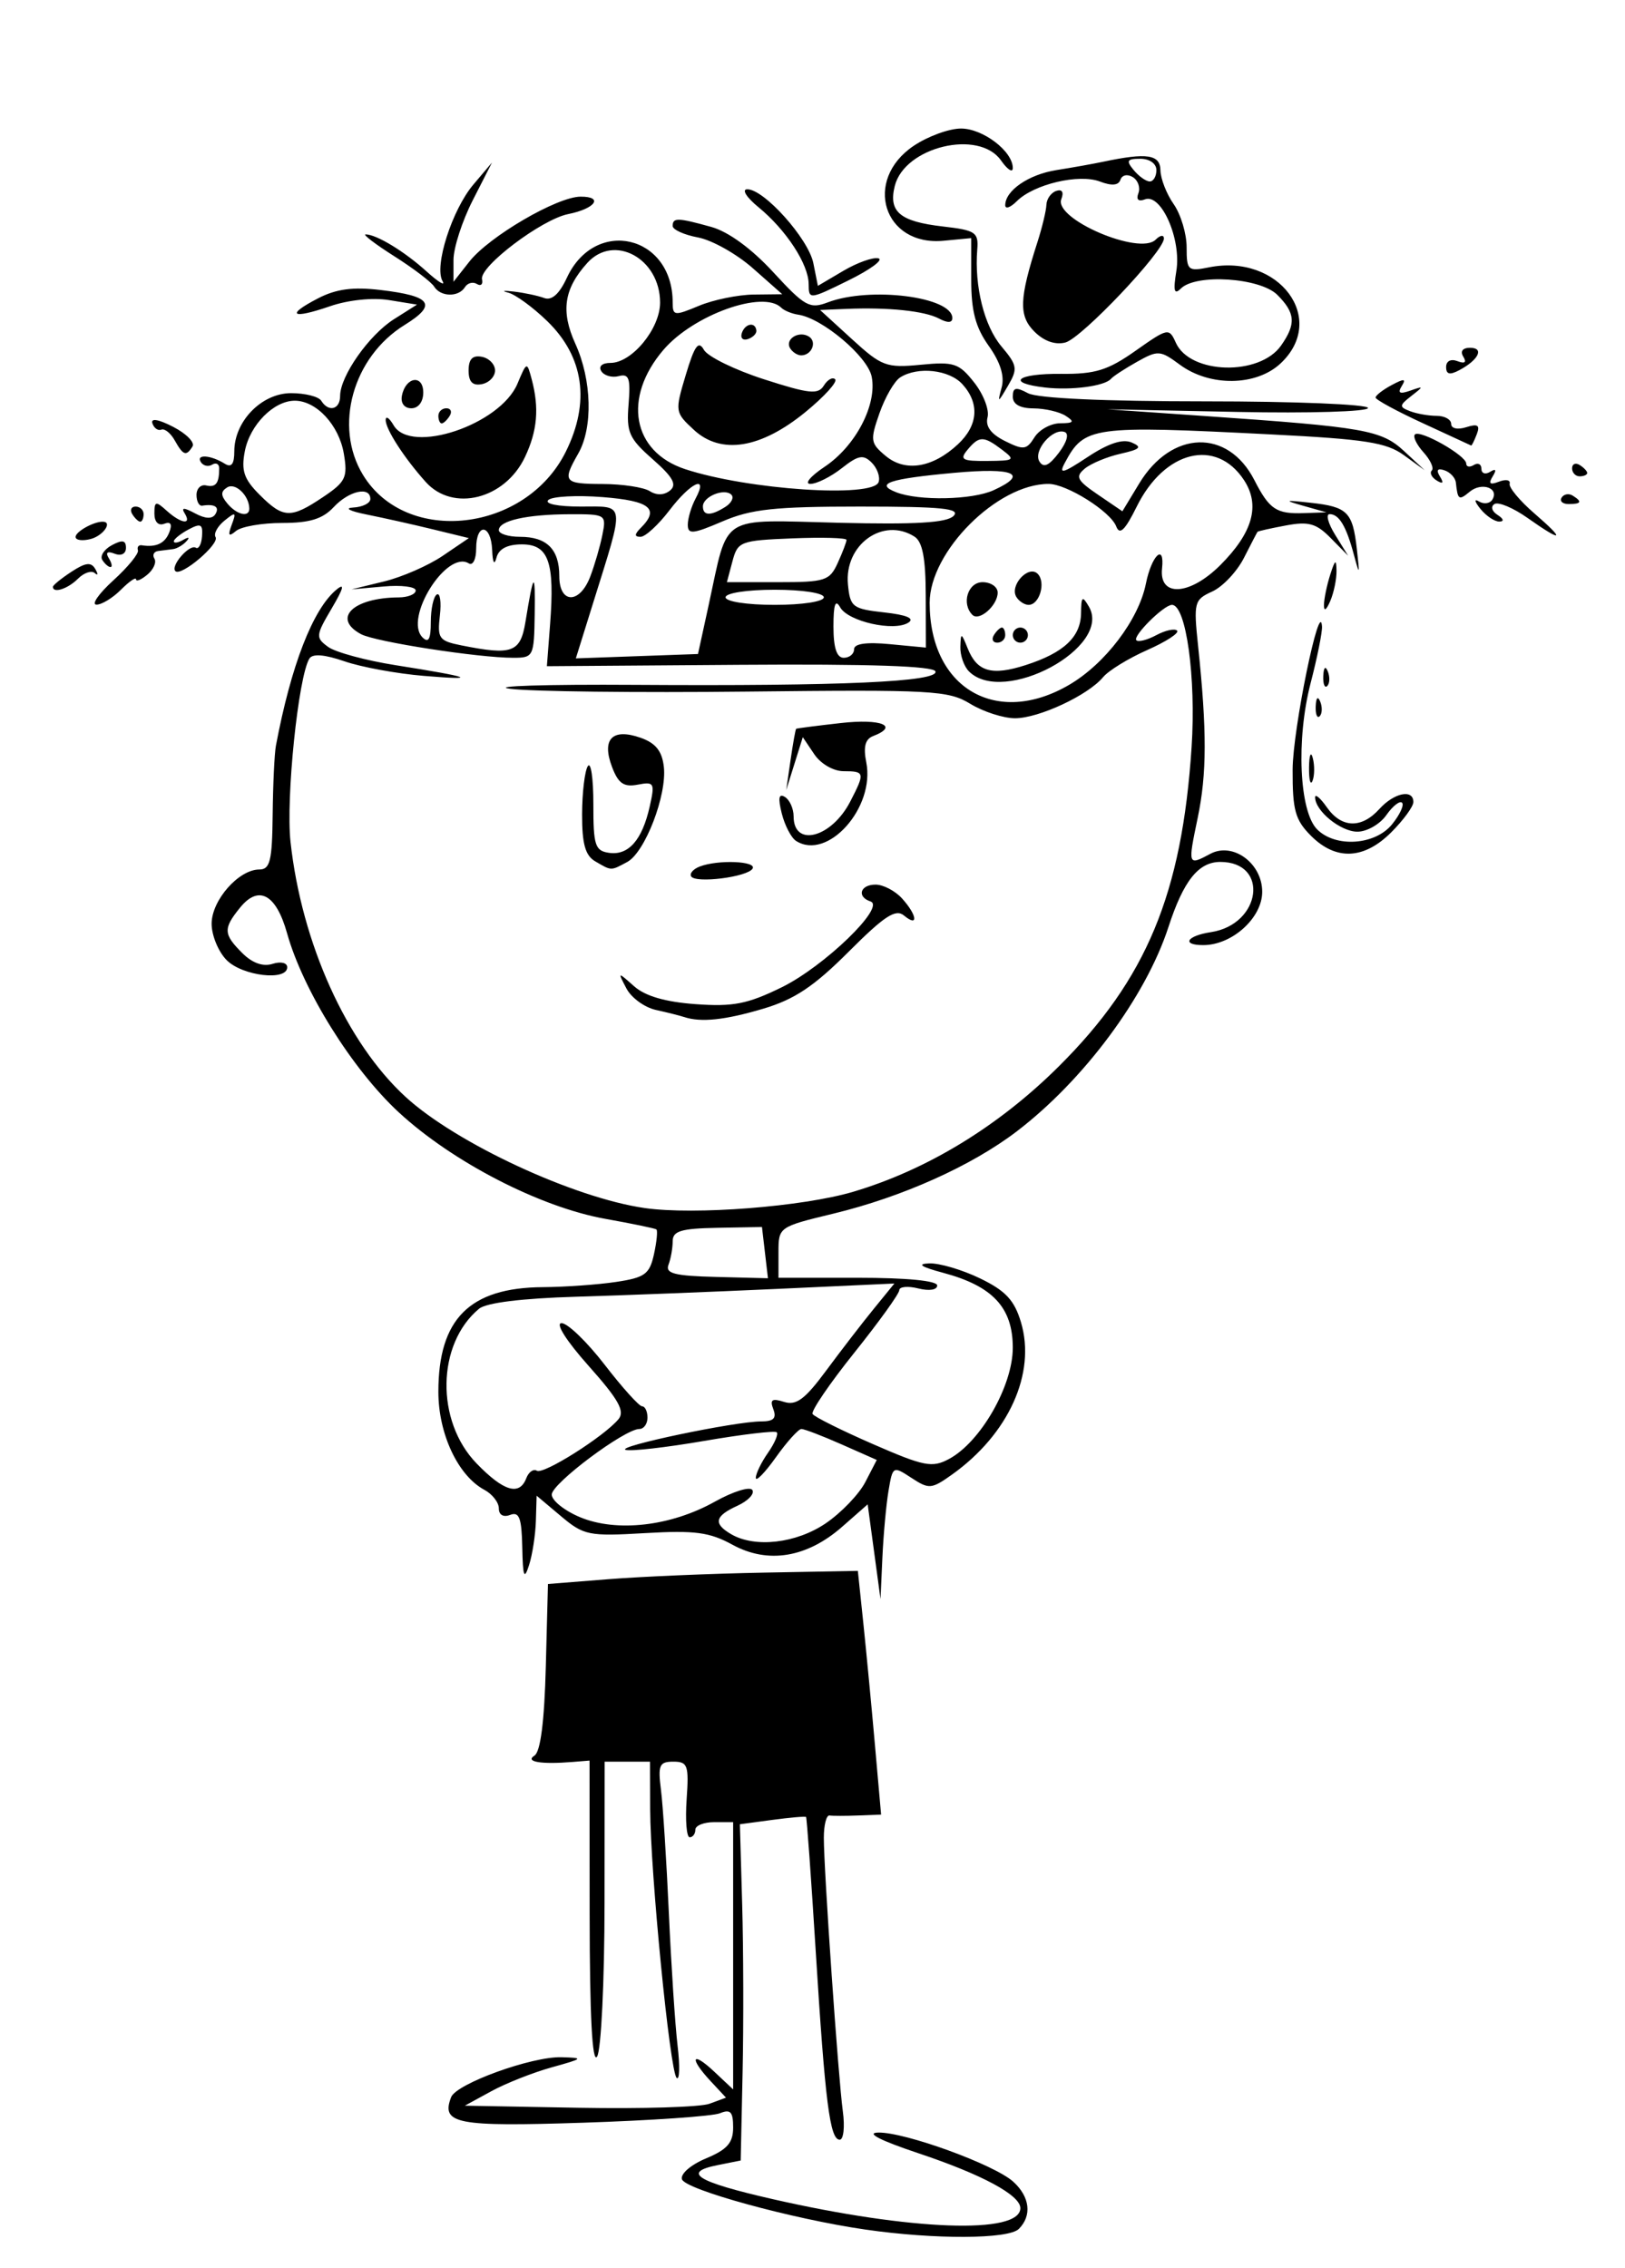 <?xml version="1.0" encoding="UTF-8" standalone="no"?>
<svg
   xmlns:dc="http://purl.org/dc/elements/1.1/"
   xmlns:cc="http://creativecommons.org/ns#"
   xmlns:rdf="http://www.w3.org/1999/02/22-rdf-syntax-ns#"
   xmlns:svg="http://www.w3.org/2000/svg"
   xmlns="http://www.w3.org/2000/svg"
   xmlns:sodipodi="http://sodipodi.sourceforge.net/DTD/sodipodi-0.dtd"
   xmlns:inkscape="http://www.inkscape.org/namespaces/inkscape"
   version="1.1"
   id="svg3147"
   width="215"
   height="300"
   viewBox="0 0 215 300"
   sodipodi:docname="mm12.svg"
   inkscape:version="1.0.2-2 (e86c870879, 2021-01-15)">
  <defs
     id="defs3151" />
  <sodipodi:namedview
     pagecolor="#ffffff"
     bordercolor="#666666"
     borderopacity="1"
     objecttolerance="10"
     gridtolerance="10"
     guidetolerance="10"
     inkscape:pageopacity="0"
     inkscape:pageshadow="2"
     inkscape:window-width="1368"
     inkscape:window-height="850"
     id="namedview3149"
     showgrid="false"
     inkscape:zoom="2.1333333"
     inkscape:cx="107.5"
     inkscape:cy="150"
     inkscape:window-x="-6"
     inkscape:window-y="-6"
     inkscape:window-maximized="1"
     inkscape:current-layer="g3155" />
  <g
     inkscape:groupmode="layer"
     inkscape:label="Image"
     id="g3155">
    <path
       style="fill:#000000"
       d="m 114.5,294.886 c -9.655,-1.395 -23.828,-5.279 -24.269,-6.65 -0.229,-0.712 1.161,-1.919 3.181,-2.763 C 96.222,284.298 97,283.411 97,281.38 c 0,-2.076 -0.349,-2.451 -1.75,-1.878 -0.963,0.394 -9.109,0.956 -18.102,1.25 -16.774,0.548 -18.816,0.154 -17.462,-3.374 0.685,-1.786 10.66,-5.398 14.602,-5.288 3.009,0.084 2.928,0.168 -1.288,1.338 -2.475,0.687 -6.075,2.109 -8,3.161 l -3.5,1.912 15.095,0.275 c 8.302,0.151 16.077,-0.088 17.277,-0.532 l 2.183,-0.807 -2.027,-2.176 C 91.145,272.165 91.51,271.191 94.5,274 l 2.5,2.349 V 258.674 241 h -2.5 c -1.375,0 -2.5,0.45 -2.5,1 0,0.55 -0.338,1 -0.75,1.001 -0.412,3.4e-4 -0.594,-2.25 -0.403,-5 C 91.16,233.471 90.994,233 89.085,233 c -1.854,0 -2.051,0.452 -1.632,3.75 0.262,2.062 0.732,9.411 1.044,16.329 0.312,6.918 0.831,14.793 1.153,17.5 0.322,2.707 0.264,4.615 -0.128,4.242 -0.887,-0.844 -3.47,-27.099 -3.5,-35.571 L 86,233 h -3 -3 l -0.015,18.75 C 79.976,262.128 79.537,271.17 79,272 c -0.643,0.996 -0.975,-5.332 -0.985,-18.822 L 78,232.857 l -2.25,0.182 c -4.177,0.338 -6.327,-0.021 -5.036,-0.841 0.8,-0.509 1.311,-4.507 1.5,-11.735 L 72.5,209.5 l 8,-0.634 c 4.4,-0.349 13.625,-0.74 20.5,-0.868 l 12.5,-0.233 0.72,6.868 c 0.396,3.777 1.088,11.03 1.538,16.118 l 0.818,9.25 -3.038,0.118 c -1.671,0.065 -3.376,0.065 -3.788,0 -0.412,-0.065 -0.75,1.26 -0.75,2.944 0,4.316 1.901,31.674 2.514,36.187 0.28,2.062 0.094,3.75 -0.414,3.75 -1.3,0 -1.929,-4.953 -3.178,-25 -0.6,-9.625 -1.173,-17.584 -1.275,-17.686 -0.102,-0.102 -2.113,0.073 -4.47,0.389 l -4.285,0.575 0.304,10.611 c 0.167,5.836 0.192,15.842 0.054,22.236 L 98,285.75 l -3.066,0.613 c -4.781,0.956 -2.761,2.201 7.296,4.496 18.284,4.172 32.77,4.698 32.77,1.188 0,-1.714 -5.055,-4.437 -13.443,-7.241 -5.12,-1.712 -7.071,-2.714 -5.352,-2.75 3.516,-0.073 15.353,4.233 17.852,6.495 2.209,1.999 2.505,4.487 0.743,6.248 -1.368,1.368 -11.139,1.41 -20.3,0.086 z m 1.149,-89.652 -0.849,-6.266 -3.379,2.966 c -4.664,4.095 -9.825,4.94 -14.507,2.375 -3.036,-1.663 -4.961,-1.919 -11.564,-1.537 -7.476,0.433 -8.102,0.306 -11.136,-2.246 L 71,197.822 l -0.1,3.339 C 70.845,202.998 70.44,205.625 70,207 c -0.647,2.021 -0.82,1.57 -0.9,-2.357 -0.08,-3.883 -0.401,-4.742 -1.6,-4.281 -0.903,0.347 -1.5,0.005 -1.5,-0.858 0,-0.788 -0.86,-1.894 -1.911,-2.456 C 60.6,195.18 58,189.644 58,184.082 c 0,-9.641 4.132,-13.777 13.825,-13.842 2.929,-0.019 7.286,-0.33 9.682,-0.689 3.825,-0.574 4.438,-1.022 5.02,-3.674 0.365,-1.661 0.508,-3.134 0.318,-3.274 -0.19,-0.139 -3.231,-0.768 -6.757,-1.398 -8.635,-1.542 -20.244,-7.531 -27.353,-14.112 -6.141,-5.685 -12.64,-16.109 -14.757,-23.672 -1.445,-5.16 -3.757,-6.414 -6.219,-3.373 -2.246,2.774 -2.211,3.499 0.292,6.002 1.324,1.324 2.742,1.832 4,1.433 C 37.152,127.134 38,127.33 38,127.933 38,129.783 32.095,129.095 30,127 28.9,125.9 28,123.728 28,122.174 28,119.068 31.581,115 34.314,115 c 1.419,0 1.698,-1.148 1.762,-7.25 0.042,-3.987 0.235,-8.092 0.429,-9.121 2,-10.606 4.884,-18.048 7.997,-20.631 1.153,-0.957 0.971,-0.22 -0.604,2.45 -2.133,3.615 -2.159,3.888 -0.488,5.11 0.971,0.71 4.988,1.799 8.928,2.42 10.038,1.583 11.23,2.036 3.719,1.413 -3.544,-0.294 -8.254,-1.158 -10.467,-1.921 -2.664,-0.918 -4.237,-1.041 -4.655,-0.365 -1.47,2.379 -3.128,18.476 -2.497,24.242 1.468,13.401 7.421,26.584 15.236,33.741 6.68,6.117 22.219,13.337 31.619,14.689 6.58,0.947 20.929,-0.172 27.597,-2.153 9.784,-2.906 19.244,-8.673 27.197,-16.581 11.595,-11.53 16.299,-22.838 17.571,-42.235 C 158.261,89.612 156.932,80 155.059,80 c -1.073,0 -5.245,4.147 -4.71,4.682 C 150.613,84.946 151.806,84.639 153,84 c 1.194,-0.639 2.427,-0.906 2.74,-0.593 0.313,0.313 -1.466,1.469 -3.954,2.569 -2.487,1.1 -5.114,2.714 -5.838,3.585 -1.989,2.397 -8.515,5.439 -11.659,5.435 -1.534,-0.002 -4.197,-0.862 -5.916,-1.91 C 125.472,91.317 123.35,91.201 98.874,91.47 84.368,91.63 70.25,91.464 67.5,91.101 c -2.75,-0.363 4.675,-0.597 16.5,-0.521 27.379,0.177 40.227,-0.398 39.767,-1.78 -0.236,-0.709 -8.71,-0.994 -25.881,-0.871 l -25.529,0.184 0.426,-5.571 C 73.412,74.335 72.586,72 69.054,72 c -1.928,0 -3.062,0.589 -3.365,1.75 -0.281,1.077 -0.502,0.692 -0.573,-1 C 64.97,69.279 63,69.101 63,72.559 c 0,1.415 -0.438,2.289 -0.979,1.954 -2.933,-1.813 -8.623,7.285 -6.121,9.787 C 56.7,85.1 57,84.544 57,82.259 c 0,-1.728 0.356,-3.361 0.791,-3.63 0.435,-0.269 0.618,0.99 0.407,2.797 -0.352,3.012 -0.115,3.34 2.834,3.93 6.744,1.349 7.827,0.953 8.489,-3.106 1.089,-6.672 1.311,-6.854 1.223,-1 C 70.66,86.838 70.58,87 67.901,87 63.274,87 49.664,84.89 47.777,83.881 43.887,81.799 46.695,79.05 52.75,79.014 53.987,79.006 55,78.593 55,78.095 55,77.597 53.087,77.361 50.75,77.571 l -4.25,0.38 4.31,-1.046 c 2.37,-0.575 5.865,-2.101 7.765,-3.391 l 3.456,-2.345 -4.765,-1.16 C 54.644,69.37 50.7,68.489 48.5,68.049 46.27,67.604 45.495,67.195 46.75,67.125 47.987,67.056 49,66.55 49,66 c 0,-1.724 -2.837,-1.092 -4.863,1.083 -1.451,1.557 -3.164,2.083 -6.787,2.083 -2.665,0 -5.42,0.476 -6.121,1.058 -0.984,0.817 -1.113,0.627 -0.565,-0.833 0.626,-1.666 0.511,-1.729 -0.966,-0.528 -0.922,0.75 -1.452,1.726 -1.178,2.17 0.566,0.915 -4.561,5.26 -5.316,4.505 -0.684,-0.684 1.868,-3.611 2.701,-3.096 0.374,0.231 0.745,-0.45 0.825,-1.513 0.122,-1.613 -0.175,-1.761 -1.792,-0.896 C 23.872,70.604 23,71.306 23,71.594 c 0,0.288 0.562,0.2 1.25,-0.196 0.726,-0.418 0.901,-0.338 0.417,0.191 -0.458,0.501 -1.246,0.967 -1.75,1.035 -0.504,0.069 -1.393,0.181 -1.976,0.25 -0.582,0.069 -0.812,0.524 -0.511,1.012 0.301,0.488 -0.122,1.443 -0.941,2.122 C 18.67,76.689 18,76.965 18,76.622 18,76.28 17.1,76.9 16,78 c -1.1,1.1 -2.562,1.987 -3.25,1.971 -0.688,-0.016 0.325,-1.463 2.25,-3.215 1.925,-1.752 3.388,-3.539 3.25,-3.971 -0.138,-0.431 0.087,-0.731 0.5,-0.666 1.919,0.303 3.086,-0.249 3.654,-1.73 0.41,-1.068 0.181,-1.444 -0.679,-1.114 -0.774,0.297 -1.297,-0.247 -1.297,-1.35 0,-1.637 0.184,-1.681 1.614,-0.386 1.897,1.717 3.371,1.939 2.395,0.361 -0.493,-0.798 -0.114,-0.797 1.38,0.003 1.358,0.727 2.271,0.761 2.68,0.1 C 29.086,67.053 28.41,66.619 26.75,66.882 26.337,66.947 26,66.305 26,65.456 c 0,-0.849 0.576,-1.412 1.28,-1.25 C 28.561,64.5 29,63.922 29,61.941 29,61.359 28.581,61.141 28.069,61.457 27.557,61.774 26.88,61.615 26.564,61.104 25.904,60.036 27.902,60.182 29.75,61.337 30.621,61.881 31,61.383 31,59.694 31,55.712 34.625,52 38.514,52 c 1.853,0 3.647,0.45 3.986,1 0.965,1.562 2.5,1.174 2.5,-0.632 0,-2.62 3.812,-8.053 7.12,-10.147 l 3.051,-1.932 -3.7,-0.6 c -2.169,-0.352 -5.394,-0.016 -7.796,0.811 -5.098,1.756 -5.938,1.204 -1.589,-1.044 2.395,-1.239 4.61,-1.533 8.266,-1.1 6.759,0.8 7.539,1.931 3.19,4.619 -6.873,4.248 -9.425,13.425 -5.516,19.836 5.733,9.403 21.546,7.593 26.836,-3.072 3.25,-6.552 2.397,-12.551 -2.453,-17.261 -1.893,-1.838 -4.222,-3.537 -5.175,-3.775 C 66.28,38.464 66.625,38.403 68,38.565 c 1.375,0.162 3.175,0.545 4,0.85 1,0.37 2,-0.521 3,-2.675 3.74,-8.055 14,-5.668 14,3.257 0,1.782 0.218,1.811 3.468,0.453 1.907,-0.797 5.17,-1.468 7.25,-1.491 L 103.5,38.917 99.604,35.476 c -2.143,-1.892 -5.405,-3.724 -7.25,-4.07 C 90.509,31.061 89,30.377 89,29.889 c 0,-1.126 0.664,-1.11 5.108,0.125 2.261,0.628 5.323,2.863 8.201,5.988 4.175,4.533 4.831,4.896 7.207,3.992 C 115.101,37.87 126,39.243 126,42.07 c 0,0.641 -0.629,0.665 -1.75,0.068 -1.897,-1.01 -6.705,-1.514 -12.25,-1.284 L 108.501,41 l 4.219,3.856 c 3.934,3.596 4.547,3.825 9.089,3.388 4.42,-0.425 5.076,-0.207 7.092,2.356 1.222,1.553 2.014,3.618 1.76,4.588 -0.311,1.189 0.436,2.212 2.292,3.138 2.466,1.23 2.874,1.181 3.909,-0.477 0.635,-1.018 2.164,-1.857 3.397,-1.865 C 142.072,55.972 142.214,55.784 141,55 c -0.825,-0.533 -2.737,-0.976 -4.25,-0.985 -1.799,-0.01 -2.75,-0.546 -2.75,-1.55 0,-1.228 0.402,-1.32 2.012,-0.458 1.258,0.673 10.065,1.077 23.5,1.077 11.818,0 21.488,0.394 21.488,0.876 0,0.482 -7.763,0.717 -17.25,0.523 l -17.25,-0.353 13,0.901 c 21.079,1.46 23.269,1.847 26.283,4.644 L 188.5,62.195 185.747,60.202 c -2.312,-1.675 -5.114,-2.114 -17.5,-2.742 -23.841,-1.209 -24.774,-1.081 -27.368,3.766 -0.827,1.546 -0.276,1.403 3.03,-0.784 2.719,-1.799 4.622,-2.427 5.816,-1.918 1.434,0.611 1.152,0.897 -1.469,1.489 -1.784,0.403 -3.915,1.289 -4.735,1.97 -1.281,1.063 -1.035,1.548 1.744,3.439 l 3.235,2.202 2.229,-3.682 c 4.276,-7.061 11.734,-7.277 15.234,-0.441 1.987,3.879 2.903,4.491 6.536,4.366 l 3,-0.103 -3,-0.848 c -2.687,-0.759 -2.592,-0.803 0.914,-0.418 4.874,0.535 5.549,1.208 6.105,6.089 0.401,3.515 0.363,3.599 -0.377,0.826 C 178.126,69.6 177.173,68 175.918,68 c -0.53,0 -0.196,1.238 0.742,2.75 l 1.706,2.75 -2.304,-2.339 c -1.911,-1.94 -2.923,-2.223 -5.933,-1.661 -1.996,0.373 -3.684,0.75 -3.751,0.839 -0.068,0.088 -0.877,1.643 -1.798,3.454 -0.921,1.811 -2.805,3.808 -4.187,4.438 -2.395,1.091 -2.482,1.425 -1.876,7.207 1.178,11.234 1.164,16.905 -0.055,22.747 -1.313,6.29 -1.298,6.333 1.671,4.744 2.983,-1.597 6.867,1.243 6.867,5.022 0,3.452 -3.981,7.05 -7.802,7.05 -2.923,0 -2.191,-1.225 1.025,-1.716 C 166.882,122.267 167.979,114 161.455,114 c -2.887,0 -4.868,2.486 -6.859,8.605 -3.003,9.23 -11.177,20.241 -20.068,27.029 -5.986,4.571 -15.156,8.682 -24.279,10.886 -7.217,1.743 -7.25,1.767 -7.25,5.116 V 169 h 10.5 c 6.464,0 10.5,0.392 10.5,1.019 0,0.588 -1.058,0.753 -2.5,0.392 -1.375,-0.345 -2.508,-0.241 -2.517,0.231 -0.009,0.472 -2.689,4.196 -5.956,8.275 -3.266,4.079 -5.749,7.724 -5.517,8.1 0.232,0.376 3.828,2.168 7.991,3.983 6.779,2.956 7.828,3.161 10.061,1.966 4.174,-2.234 8.438,-9.668 8.438,-14.714 0,-5.302 -2.644,-8.151 -9.189,-9.903 -2.966,-0.794 -3.551,-1.184 -1.877,-1.252 1.339,-0.054 4.369,0.839 6.734,1.983 3.378,1.635 4.538,2.877 5.411,5.79 2.025,6.758 -1.625,14.821 -9.125,20.162 -2.708,1.928 -3.043,1.956 -5.362,0.436 -2.442,-1.6 -2.48,-1.579 -3.034,1.705 -0.308,1.829 -0.673,5.801 -0.81,8.826 l -0.25,5.5 -0.849,-6.266 z m -6.392,-3.763 c 2.047,-1.391 4.402,-3.844 5.233,-5.453 l 1.512,-2.924 -4.628,-2.047 C 108.829,189.921 106.425,189 106.033,189 c -0.392,0 -1.91,1.682 -3.373,3.738 -1.463,2.056 -2.66,3.281 -2.66,2.723 0,-0.559 0.721,-2.045 1.602,-3.303 0.881,-1.258 1.407,-2.482 1.168,-2.721 -0.239,-0.239 -4.566,0.276 -9.616,1.143 -5.05,0.868 -9.721,1.397 -10.381,1.178 -1.341,-0.447 14.476,-3.76 17.945,-3.759 1.632,5.7e-4 2.055,-0.426 1.599,-1.615 -0.485,-1.264 -0.178,-1.475 1.416,-0.969 1.618,0.513 2.761,-0.335 5.572,-4.135 1.945,-2.629 4.772,-6.297 6.283,-8.151 l 2.746,-3.371 -15.417,0.709 c -8.479,0.39 -20.503,0.859 -26.719,1.041 -7.148,0.21 -11.858,0.794 -12.816,1.588 -5.604,4.651 -5.768,14.847 -0.328,20.459 3.594,3.709 5.67,4.323 6.581,1.949 0.315,-0.822 0.944,-1.265 1.397,-0.985 0.872,0.539 8.9,-4.53 10.8,-6.819 0.875,-1.055 0.01,-2.601 -3.935,-7.027 C 74.933,177.348 73.443,175 74.298,175 c 0.802,0 3.368,2.475 5.702,5.5 2.334,3.025 4.563,5.5 4.955,5.5 0.391,0 0.712,0.675 0.712,1.5 0,0.825 -0.484,1.5 -1.075,1.5 C 82.642,189 73,196.214 73,197.673 c 0,0.786 1.681,2.131 3.735,2.99 4.856,2.029 12.016,1.207 17.841,-2.049 2.421,-1.353 4.657,-2.046 4.969,-1.541 0.312,0.505 -0.582,1.443 -1.988,2.084 -3.001,1.368 -3.214,2.361 -0.806,3.764 3.153,1.836 8.602,1.205 12.507,-1.449 z m -8.047,-35.798 -0.396,-3.389 -5.905,0.108 c -4.803,0.088 -5.905,0.419 -5.907,1.776 -0.001,0.918 -0.251,2.316 -0.555,3.108 -0.444,1.158 0.792,1.474 6.303,1.613 l 6.855,0.173 z m 40.272,-75.11 c 4.759,-2.789 9.179,-8.619 10.127,-13.359 0.755,-3.773 2.507,-5.424 2.139,-2.016 -0.413,3.832 3.673,3.59 7.719,-0.457 4.29,-4.29 5.3,-7.911 3.13,-11.223 -3.68,-5.616 -10.524,-3.934 -14.195,3.489 -1.553,3.14 -2.258,3.822 -2.716,2.627 -0.76,-1.982 -6.545,-5.616 -8.947,-5.621 C 131.963,63.989 123,72.946 123,79.732 c 0,11.288 8.851,16.475 18.482,10.831 z M 128.2,88.8 c -0.66,-0.66 -1.171,-2.123 -1.137,-3.25 0.059,-1.921 0.121,-1.907 0.976,0.222 1.238,3.082 3.175,3.636 7.669,2.193 5.044,-1.62 7.285,-3.722 7.322,-6.87 0.026,-2.233 0.172,-2.352 1.042,-0.858 C 147.2,85.605 132.783,93.383 128.2,88.8 Z m 3.3,-4.8 c 0.34,-0.55 0.816,-1 1.059,-1 0.243,0 0.441,0.45 0.441,1 0,0.55 -0.477,1 -1.059,1 -0.582,0 -0.781,-0.45 -0.441,-1 z m 2.5,0 c 0,-0.55 0.45,-1 1,-1 0.55,0 1,0.45 1,1 0,0.55 -0.45,1 -1,1 -0.55,0 -1,-0.45 -1,-1 z m -5.342,-2.675 C 127.173,79.84 128.054,77 130,77 c 1.1,0 2,0.62 2,1.378 0,1.696 -2.441,3.848 -3.342,2.947 z m 5.815,-2.368 c -0.937,-1.516 1.603,-4.28 2.817,-3.066 1.122,1.122 0.249,4.11 -1.2,4.11 -0.535,0 -1.263,-0.47 -1.617,-1.044 z M 93.767,80 c 2.654,-12.166 1.199,-11.248 17.215,-10.858 10.147,0.247 14.273,0.002 15.176,-0.901 C 127.147,67.253 124.622,67 113.783,67 102.47,67 99.39,67.332 95.583,68.964 91.658,70.647 91,70.709 91,69.399 91,68.557 91.466,66.998 92.035,65.934 93.765,62.702 91.419,63.761 88.568,67.5 87.1,69.425 85.381,71 84.749,71 83.912,71 83.926,70.674 84.8,69.8 c 2.505,-2.505 1.19,-3.56 -5.05,-4.051 -3.438,-0.27 -6.678,-0.099 -7.2,0.38 C 71.999,66.634 73.793,67 76.819,67 c 6.008,0 5.899,-0.853 1.643,12.789 L 76.188,87.078 84.269,86.789 92.349,86.5 Z M 113,85.873 c 0,-0.742 1.624,-0.972 4.75,-0.674 l 4.75,0.453 -0.017,-6.873 c -0.012,-4.973 -0.427,-7.132 -1.5,-7.811 -4.157,-2.629 -9.301,1.081 -8.792,6.341 0.289,2.982 0.604,3.224 4.809,3.691 2.963,0.329 4.051,0.79 3.185,1.349 -1.888,1.219 -7.971,-0.144 -9.022,-2.021 -0.634,-1.133 -0.891,-0.401 -0.891,2.54 0,2.823 0.432,4.132 1.364,4.132 C 112.386,87 113,86.493 113,85.873 Z M 109,79 c 0,-0.564 -2.833,-1 -6.5,-1 -3.667,0 -6.5,0.436 -6.5,1 0,0.564 2.833,1 6.5,1 3.667,0 6.5,-0.436 6.5,-1 z M 78.098,76.25 c 0.576,-1.512 1.297,-3.987 1.6,-5.5 C 80.24,68.049 80.163,68 75.375,68.014 69.707,68.03 66,68.861 66,70.117 66,70.602 67.26,71 68.8,71 c 3.553,0 5.2,1.647 5.2,5.2 0,3.691 2.697,3.724 4.098,0.05 z M 110.839,74.453 C 111.478,73.052 112,71.682 112,71.409 c 0,-0.273 -3.232,-0.365 -7.181,-0.203 -6.889,0.282 -7.211,0.406 -7.914,3.044 L 96.173,77 h 6.753 c 6.266,0 6.837,-0.184 7.914,-2.547 z M 32.985,67.25 c -0.035,-1.725 -1.846,-3.454 -2.921,-2.789 -0.879,0.543 -0.877,1.059 0.011,2.128 1.255,1.512 2.936,1.893 2.911,0.661 z m 9.745,-1.5 C 45.745,63.727 46.023,63.147 45.491,60 44.852,56.225 41.862,53 39,53 c -2.781,0 -5.934,3.189 -6.609,6.684 -0.496,2.568 -0.118,3.68 1.952,5.75 3.141,3.141 4.122,3.178 8.387,0.316 z m 53.242,1.289 c 0.809,-0.512 1.166,-1.235 0.793,-1.608 C 95.849,64.516 93,65.68 93,66.969 c 0,1.27 1.035,1.295 2.971,0.07 z m -9.611,-6.296 c -3.146,-2.762 -3.496,-3.557 -3.196,-7.264 0.279,-3.455 0.058,-4.089 -1.301,-3.733 -0.9,0.236 -1.939,-0.061 -2.309,-0.659 C 79.161,48.451 79.664,48 80.767,48 c 2.84,0 6.567,-4.528 6.567,-7.979 0,-5.834 -6.091,-9.156 -9.626,-5.25 -3.1,3.426 -3.539,6.392 -1.583,10.698 C 78.311,50.28 78.472,56.55 76.5,60 c -2.132,3.73 -1.915,3.999 3.25,4.015 2.612,0.008 5.41,0.433 6.216,0.943 0.921,0.583 1.924,0.548 2.696,-0.093 0.93,-0.772 0.368,-1.777 -2.303,-4.122 z m 45.093,4.097 c 4.726,-2.153 2.748,-3.028 -5.203,-2.303 -8.612,0.786 -10.565,1.438 -7.684,2.566 2.988,1.17 10.058,1.026 12.887,-0.263 z m -15.206,-1.081 c 0.228,-0.683 -0.185,-1.84 -0.917,-2.572 -1.108,-1.108 -1.772,-0.984 -3.965,0.741 C 109.916,63.068 108.049,64 107.217,64 c -0.832,0 0.016,-1.018 1.885,-2.263 4.103,-2.733 6.969,-8.22 6.227,-11.923 -0.534,-2.667 -6.533,-7.727 -9.713,-8.194 -0.857,-0.126 -1.871,-0.542 -2.254,-0.924 -2.368,-2.368 -11.61,0.937 -15.581,5.573 -5.425,6.333 -4.134,13.469 2.854,15.776 8.286,2.735 24.902,3.847 25.612,1.714 z M 91.81,56.857 c -2.517,-2.326 -2.531,-2.424 -1.072,-7.288 1.16,-3.866 1.677,-4.579 2.392,-3.301 0.502,0.896 4.079,2.65 7.949,3.896 5.994,1.93 7.168,2.053 7.924,0.83 0.488,-0.79 1.162,-1.162 1.497,-0.827 0.335,0.335 -1.424,2.275 -3.909,4.311 -5.928,4.858 -11.184,5.704 -14.782,2.379 z M 104.543,46.069 c -0.74,-1.197 1.142,-2.382 2.474,-1.559 C 108.135,45.201 107.4,47 106,47 c -0.485,0 -1.141,-0.419 -1.457,-0.931 z M 98.15,44.05 c 0.43,-1.289 1.801,-1.521 1.925,-0.325 0.041,0.399 -0.465,0.905 -1.125,1.125 -0.66,0.22 -1.02,-0.14 -0.8,-0.8 z m 28.6,14.702 c 2.664,-2.487 2.883,-5.395 0.595,-7.923 -1.749,-1.933 -5.903,-2.394 -8.239,-0.916 -0.767,0.485 -2.001,2.616 -2.743,4.735 -1.261,3.598 -1.206,3.972 0.831,5.664 2.592,2.154 6.21,1.564 9.557,-1.56 z m 14.102,-1.618 c -1.595,-0.557 -4.198,2.498 -3.328,3.906 0.548,0.886 1.268,0.563 2.569,-1.154 1.073,-1.416 1.381,-2.535 0.759,-2.752 z m -8.294,2.334 C 130.128,57.629 129.549,57.633 128,59.5 c -1.071,1.29 -0.703,1.496 2.628,1.468 3.622,-0.03 3.747,-0.127 1.931,-1.5 z M 90.5,134.509 c -0.55,-0.183 -2.225,-0.603 -3.721,-0.933 -1.497,-0.33 -3.25,-1.606 -3.896,-2.837 -1.173,-2.236 -1.172,-2.236 1.009,-0.299 1.469,1.305 4.131,2.08 8.14,2.37 4.964,0.359 6.861,-0.011 11.373,-2.219 5.642,-2.761 13.836,-10.676 11.766,-11.366 C 113.321,118.607 113.808,117 115.845,117 c 1.015,0 2.59,0.823 3.5,1.829 2.008,2.218 2.201,3.87 0.266,2.263 -1.109,-0.921 -2.587,0.044 -7.331,4.789 -4.586,4.586 -7.162,6.304 -11.292,7.531 -5.08,1.509 -8.258,1.841 -10.487,1.097 z m 0.945,-18.597 c -0.238,-0.386 0.276,-0.974 1.142,-1.306 2.42,-0.929 7.6,-0.717 6.981,0.285 -0.688,1.112 -7.535,1.974 -8.123,1.022 z M 78.75,113.92 c -1.315,-0.766 -1.746,-2.311 -1.735,-6.22 0.008,-2.86 0.349,-5.724 0.756,-6.365 0.408,-0.641 0.738,1.609 0.735,5 -0.006,5.491 0.222,6.197 2.081,6.463 2.568,0.367 4.372,-1.683 5.369,-6.104 0.709,-3.144 0.606,-3.333 -1.581,-2.915 -1.837,0.351 -2.565,-0.148 -3.394,-2.329 -1.408,-3.702 0.03,-5.182 3.764,-3.877 2.001,0.7 2.846,1.75 3.086,3.84 0.43,3.746 -2.492,11.335 -4.852,12.598 -2.205,1.18 -2.039,1.184 -4.229,-0.091 z m 94.705,-3.374 c -2.093,-2.093 -2.451,-3.382 -2.432,-8.75 0.019,-5.334 3.623,-22.896 3.887,-18.94 0.05,0.746 -0.629,4.121 -1.507,7.5 -1.928,7.417 -1.5,16.975 0.866,19.341 2.446,2.446 7.675,2.091 9.912,-0.672 1.028,-1.27 1.623,-2.555 1.321,-2.856 -0.301,-0.301 -1.238,0.437 -2.082,1.642 C 182.577,109.015 180.857,110 179.598,110 177.376,110 174,107.256 174,105.449 c 0,-0.492 0.701,0.106 1.557,1.329 1.932,2.758 4.572,2.843 6.943,0.223 1.949,-2.153 4.5,-2.677 4.5,-0.923 0,0.592 -1.315,2.392 -2.923,4 -3.607,3.607 -7.32,3.771 -10.622,0.469 z m -68.125,0.679 c -0.644,-0.41 -1.497,-2.045 -1.896,-3.634 -0.517,-2.061 -0.397,-2.686 0.421,-2.181 0.63,0.39 1.146,1.544 1.146,2.566 0,4.148 5.01,2.84 7.49,-1.956 C 114.465,102.199 114.422,102 111.622,102 c -1.351,0 -3.032,-0.972 -3.892,-2.25 l -1.514,-2.25 -1.097,3.5 -1.097,3.5 0.578,-4 c 0.318,-2.2 0.65,-4.05 0.738,-4.111 0.088,-0.061 2.748,-0.403 5.911,-0.759 5.333,-0.601 7.765,0.382 4.267,1.725 -1.043,0.4 -1.311,1.428 -0.903,3.468 1.198,5.99 -5.111,13.057 -9.285,10.401 z M 173.195,101.5 c 0.02,-1.65 0.244,-2.204 0.498,-1.231 0.254,0.973 0.237,2.323 -0.037,3 -0.274,0.677 -0.481,-0.119 -0.461,-1.769 z m 0.884,-8.083 c 0.048,-1.165 0.285,-1.402 0.604,-0.604 0.289,0.722 0.253,1.584 -0.079,1.917 -0.332,0.332 -0.569,-0.258 -0.525,-1.312 z m 1,-4 c 0.048,-1.165 0.285,-1.402 0.604,-0.604 0.289,0.722 0.253,1.584 -0.079,1.917 -0.332,0.332 -0.569,-0.258 -0.525,-1.312 z M 175.17,80 c 0.016,-0.825 0.39,-2.625 0.83,-4 0.644,-2.01 0.806,-2.108 0.83,-0.5 0.016,1.1 -0.357,2.9 -0.83,4 -0.527,1.225 -0.848,1.419 -0.83,0.5 z M 7,77.615 c 0,-0.212 1.102,-1.107 2.448,-1.989 1.886,-1.236 2.611,-1.32 3.16,-0.365 0.392,0.681 0.362,0.923 -0.067,0.537 -0.429,-0.386 -1.433,-0.049 -2.232,0.75 C 8.971,77.886 7,78.522 7,77.615 Z m 6.531,-3.565 c -0.323,-0.522 0.251,-1.398 1.274,-1.946 1.388,-0.743 1.861,-0.653 1.861,0.354 0,0.789 -0.623,1.112 -1.497,0.776 -0.973,-0.374 -1.244,-0.165 -0.774,0.595 C 14.793,74.474 14.893,75 14.618,75 c -0.275,0 -0.764,-0.427 -1.087,-0.95 z M 10,71.013 C 10,70.322 12.352,69 13.582,69 14.946,69 13.665,70.854 12,71.29 c -1.1,0.288 -2,0.163 -2,-0.276 z M 202.088,68.492 c -1.877,-1.325 -3.837,-2.147 -4.357,-1.826 -0.531,0.328 -0.351,0.96 0.412,1.444 0.8,0.507 0.894,0.866 0.229,0.875 -0.62,0.008 -1.745,-0.746 -2.5,-1.677 -0.782,-0.964 -0.864,-1.387 -0.192,-0.984 0.649,0.39 1.444,0.282 1.766,-0.239 0.95,-1.537 -1.407,-2.364 -2.991,-1.049 -1.437,1.193 -1.585,1.095 -1.831,-1.203 -0.069,-0.642 -0.75,-1.375 -1.514,-1.63 -0.926,-0.309 -1.125,-0.035 -0.595,0.821 0.536,0.867 0.397,1.039 -0.427,0.53 -0.672,-0.415 -0.965,-1.011 -0.652,-1.323 0.313,-0.313 -0.18,-1.395 -1.094,-2.406 -0.914,-1.011 -1.426,-2.074 -1.138,-2.362 0.678,-0.678 6.781,2.78 6.79,3.846 0.003,0.445 0.456,0.531 1.006,0.191 0.55,-0.34 1,-0.115 1,0.5 0,0.615 0.52,0.797 1.155,0.405 0.768,-0.475 0.881,-0.27 0.336,0.611 -0.593,0.96 -0.364,1.15 0.834,0.69 0.909,-0.349 1.545,-0.229 1.414,0.267 -0.131,0.495 1.337,2.261 3.262,3.923 4.205,3.631 3.779,3.909 -0.912,0.596 z M 17.5,68 C 17.16,67.45 17.359,67 17.941,67 18.523,67 19,67.45 19,68 19,68.55 18.802,69 18.559,69 18.316,69 17.84,68.55 17.5,68 Z m 189.113,-2.183 c 0.289,-0.467 0.944,-0.591 1.456,-0.274 1.308,0.809 1.161,1.124 -0.525,1.124 -0.801,0 -1.22,-0.382 -0.931,-0.85 z M 56.33,63.75 c -2.875,-3.205 -5.336,-7.022 -5.3,-8.223 0.017,-0.565 0.489,-0.24 1.05,0.723 2.272,3.901 14.1,-0.069 16.383,-5.499 1.234,-2.934 1.254,-2.941 1.879,-0.609 1.021,3.814 0.76,6.842 -0.89,10.318 -2.644,5.572 -9.526,7.298 -13.121,3.29 z M 208,61.941 c 0,-0.582 0.45,-0.781 1,-0.441 0.55,0.34 1,0.816 1,1.059 C 210,62.802 209.55,63 209,63 c -0.55,0 -1,-0.477 -1,-1.059 z M 23.12,58.25 c -0.539,-0.963 -1.337,-1.604 -1.775,-1.425 -0.437,0.179 -0.969,-0.196 -1.181,-0.833 -0.239,-0.718 0.809,-0.54 2.758,0.468 1.729,0.894 2.877,2.057 2.552,2.583 C 24.643,60.386 24.24,60.25 23.12,58.25 Z M 188.25,55.972 C 184.812,54.388 182,52.862 182,52.581 c 0,-0.281 0.954,-1.022 2.121,-1.646 1.674,-0.896 1.955,-0.867 1.336,0.135 -0.572,0.925 -0.265,1.087 1.129,0.597 1.809,-0.635 1.816,-0.596 0.135,0.712 -1.599,1.244 -1.616,1.447 -0.168,2.002 C 187.439,54.722 189.027,55 190.082,55 191.137,55 192,55.48 192,56.067 c 0,0.611 0.852,0.797 1.994,0.435 1.53,-0.486 1.854,-0.269 1.393,0.933 -0.33,0.861 -0.665,1.532 -0.744,1.491 -0.079,-0.041 -2.956,-1.37 -6.393,-2.954 z M 58,55 c 0,-0.55 0.477,-1 1.059,-1 0.582,0 0.781,0.45 0.441,1 -0.34,0.55 -0.816,1 -1.059,1 C 58.198,56 58,55.55 58,55 Z M 53.177,52.333 C 53.663,49.824 56,49.48 56,51.917 56,53.145 55.354,54 54.427,54 c -0.931,0 -1.441,-0.68 -1.25,-1.667 z m 79.349,-1.084 c 0.406,-1.498 -0.166,-3.337 -1.708,-5.5 C 129.069,43.297 128.5,41.15 128.5,36.997 v -5.503 l -3.654,0.348 c -7.951,0.758 -10.71,-8.02 -3.948,-12.561 C 122.767,18.027 125.579,17 127.148,17 130.053,17 134,20.009 134,22.223 c 0,0.672 -0.701,0.222 -1.557,-1 -2.921,-4.17 -12.755,-1.812 -14.056,3.369 -0.859,3.421 0.67,4.708 6.367,5.363 4.322,0.497 4.728,0.769 4.545,3.045 -0.39,4.867 0.917,10.104 3.197,12.814 2.111,2.509 2.186,2.957 0.865,5.215 -1.344,2.299 -1.403,2.314 -0.836,0.22 z m 5.724,0.001 c -5.237,-0.608 -3.732,-1.861 2.166,-1.803 4.494,0.044 6.166,-0.475 9.825,-3.053 4.303,-3.031 4.432,-3.056 5.334,-1.056 1.887,4.183 11.08,4.421 13.924,0.36 C 171.5,42.841 171.392,41.392 169,39 c -2.275,-2.275 -10.769,-2.831 -12.764,-0.836 -0.885,0.885 -1.027,0.323 -0.594,-2.345 0.679,-4.184 -2.003,-10.278 -4.159,-9.45 -0.866,0.332 -1.189,0.028 -0.864,-0.818 0.284,-0.741 -0.049,-1.698 -0.742,-2.126 -0.706,-0.436 -1.424,-0.283 -1.635,0.349 -0.252,0.757 -1.146,0.834 -2.724,0.234 -2.776,-1.055 -8.74,0.357 -10.985,2.602 C 133.69,27.453 133,27.693 133,27.143 c 0,-1.941 3.108,-4.071 6.782,-4.648 2.045,-0.321 4.843,-0.821 6.218,-1.111 5.764,-1.216 7.499,-0.953 7.536,1.143 0.02,1.114 0.807,3.127 1.75,4.473 0.943,1.346 1.714,3.91 1.714,5.699 0,3.072 0.165,3.22 2.963,2.66 9.257,-1.851 15.73,6.824 9.476,12.7 -3.226,3.03 -9.369,3.11 -13.341,0.173 -2.589,-1.914 -2.89,-1.934 -5.666,-0.376 -1.612,0.905 -3.157,1.914 -3.432,2.242 -0.816,0.972 -5.264,1.559 -8.75,1.154 z M 153,22.5 c 0,-0.862 -0.902,-1.5 -2.122,-1.5 -1.773,0 -1.918,0.247 -0.878,1.5 0.685,0.825 1.64,1.5 2.122,1.5 C 152.605,24 153,23.325 153,22.5 Z M 62,49 c 0,-1.506 0.522,-2.046 1.75,-1.81 0.963,0.185 1.75,1 1.75,1.81 0,0.81 -0.787,1.624 -1.75,1.81 C 62.522,51.046 62,50.506 62,49 Z m 129.333,-0.459 c 0,-0.789 0.623,-1.112 1.497,-0.776 0.973,0.374 1.244,0.165 0.774,-0.595 C 193.167,46.461 193.519,46 194.5,46 c 1.897,0 1.15,1.582 -1.389,2.941 -1.296,0.693 -1.778,0.585 -1.778,-0.399 z m -54.473,-4.681 c -2.095,-2.095 -2.018,-4.317 0.408,-11.861 0.619,-1.925 1.15,-4.136 1.179,-4.914 0.029,-0.778 0.616,-1.603 1.303,-1.834 0.777,-0.261 1.03,0.155 0.669,1.096 -1.002,2.612 10.35,7.481 12.479,5.352 0.606,-0.606 1.099,-0.674 1.097,-0.151 -0.008,1.717 -10.885,13.188 -13.038,13.751 -1.338,0.35 -2.832,-0.175 -4.096,-1.44 z m -29.867,-6.273 c -0.008,-2.636 -2.981,-7.187 -6.658,-10.196 -1.559,-1.276 -2.228,-2.336 -1.485,-2.356 2.202,-0.059 8.115,6.537 8.762,9.774 l 0.6,2.998 3.362,-1.983 c 1.849,-1.091 3.941,-1.835 4.648,-1.654 0.708,0.181 -1.078,1.494 -3.967,2.917 -5.169,2.545 -5.254,2.553 -5.261,0.5 z m -49.554,0.315 c -0.373,-0.604 -2.738,-2.404 -5.255,-4 C 49.668,32.306 47.951,31 48.37,31 c 1.43,0 5.127,2.241 8.035,4.872 1.598,1.445 2.562,2.03 2.142,1.299 -1.127,-1.964 1.261,-9.424 4.085,-12.762 L 65.093,21.5 62.547,26.492 C 61.146,29.238 60,32.786 60,34.377 v 2.893 l 2.103,-2.673 c 2.614,-3.323 11.608,-8.574 14.706,-8.587 3.094,-0.013 1.958,1.587 -1.638,2.306 -3.515,0.703 -11.774,6.951 -11.396,8.621 0.151,0.667 -0.155,0.946 -0.681,0.621 -0.526,-0.325 -1.238,-0.133 -1.584,0.426 -0.831,1.345 -3.218,1.297 -4.071,-0.081 z"
       id="path3722" />
  </g>
</svg>
